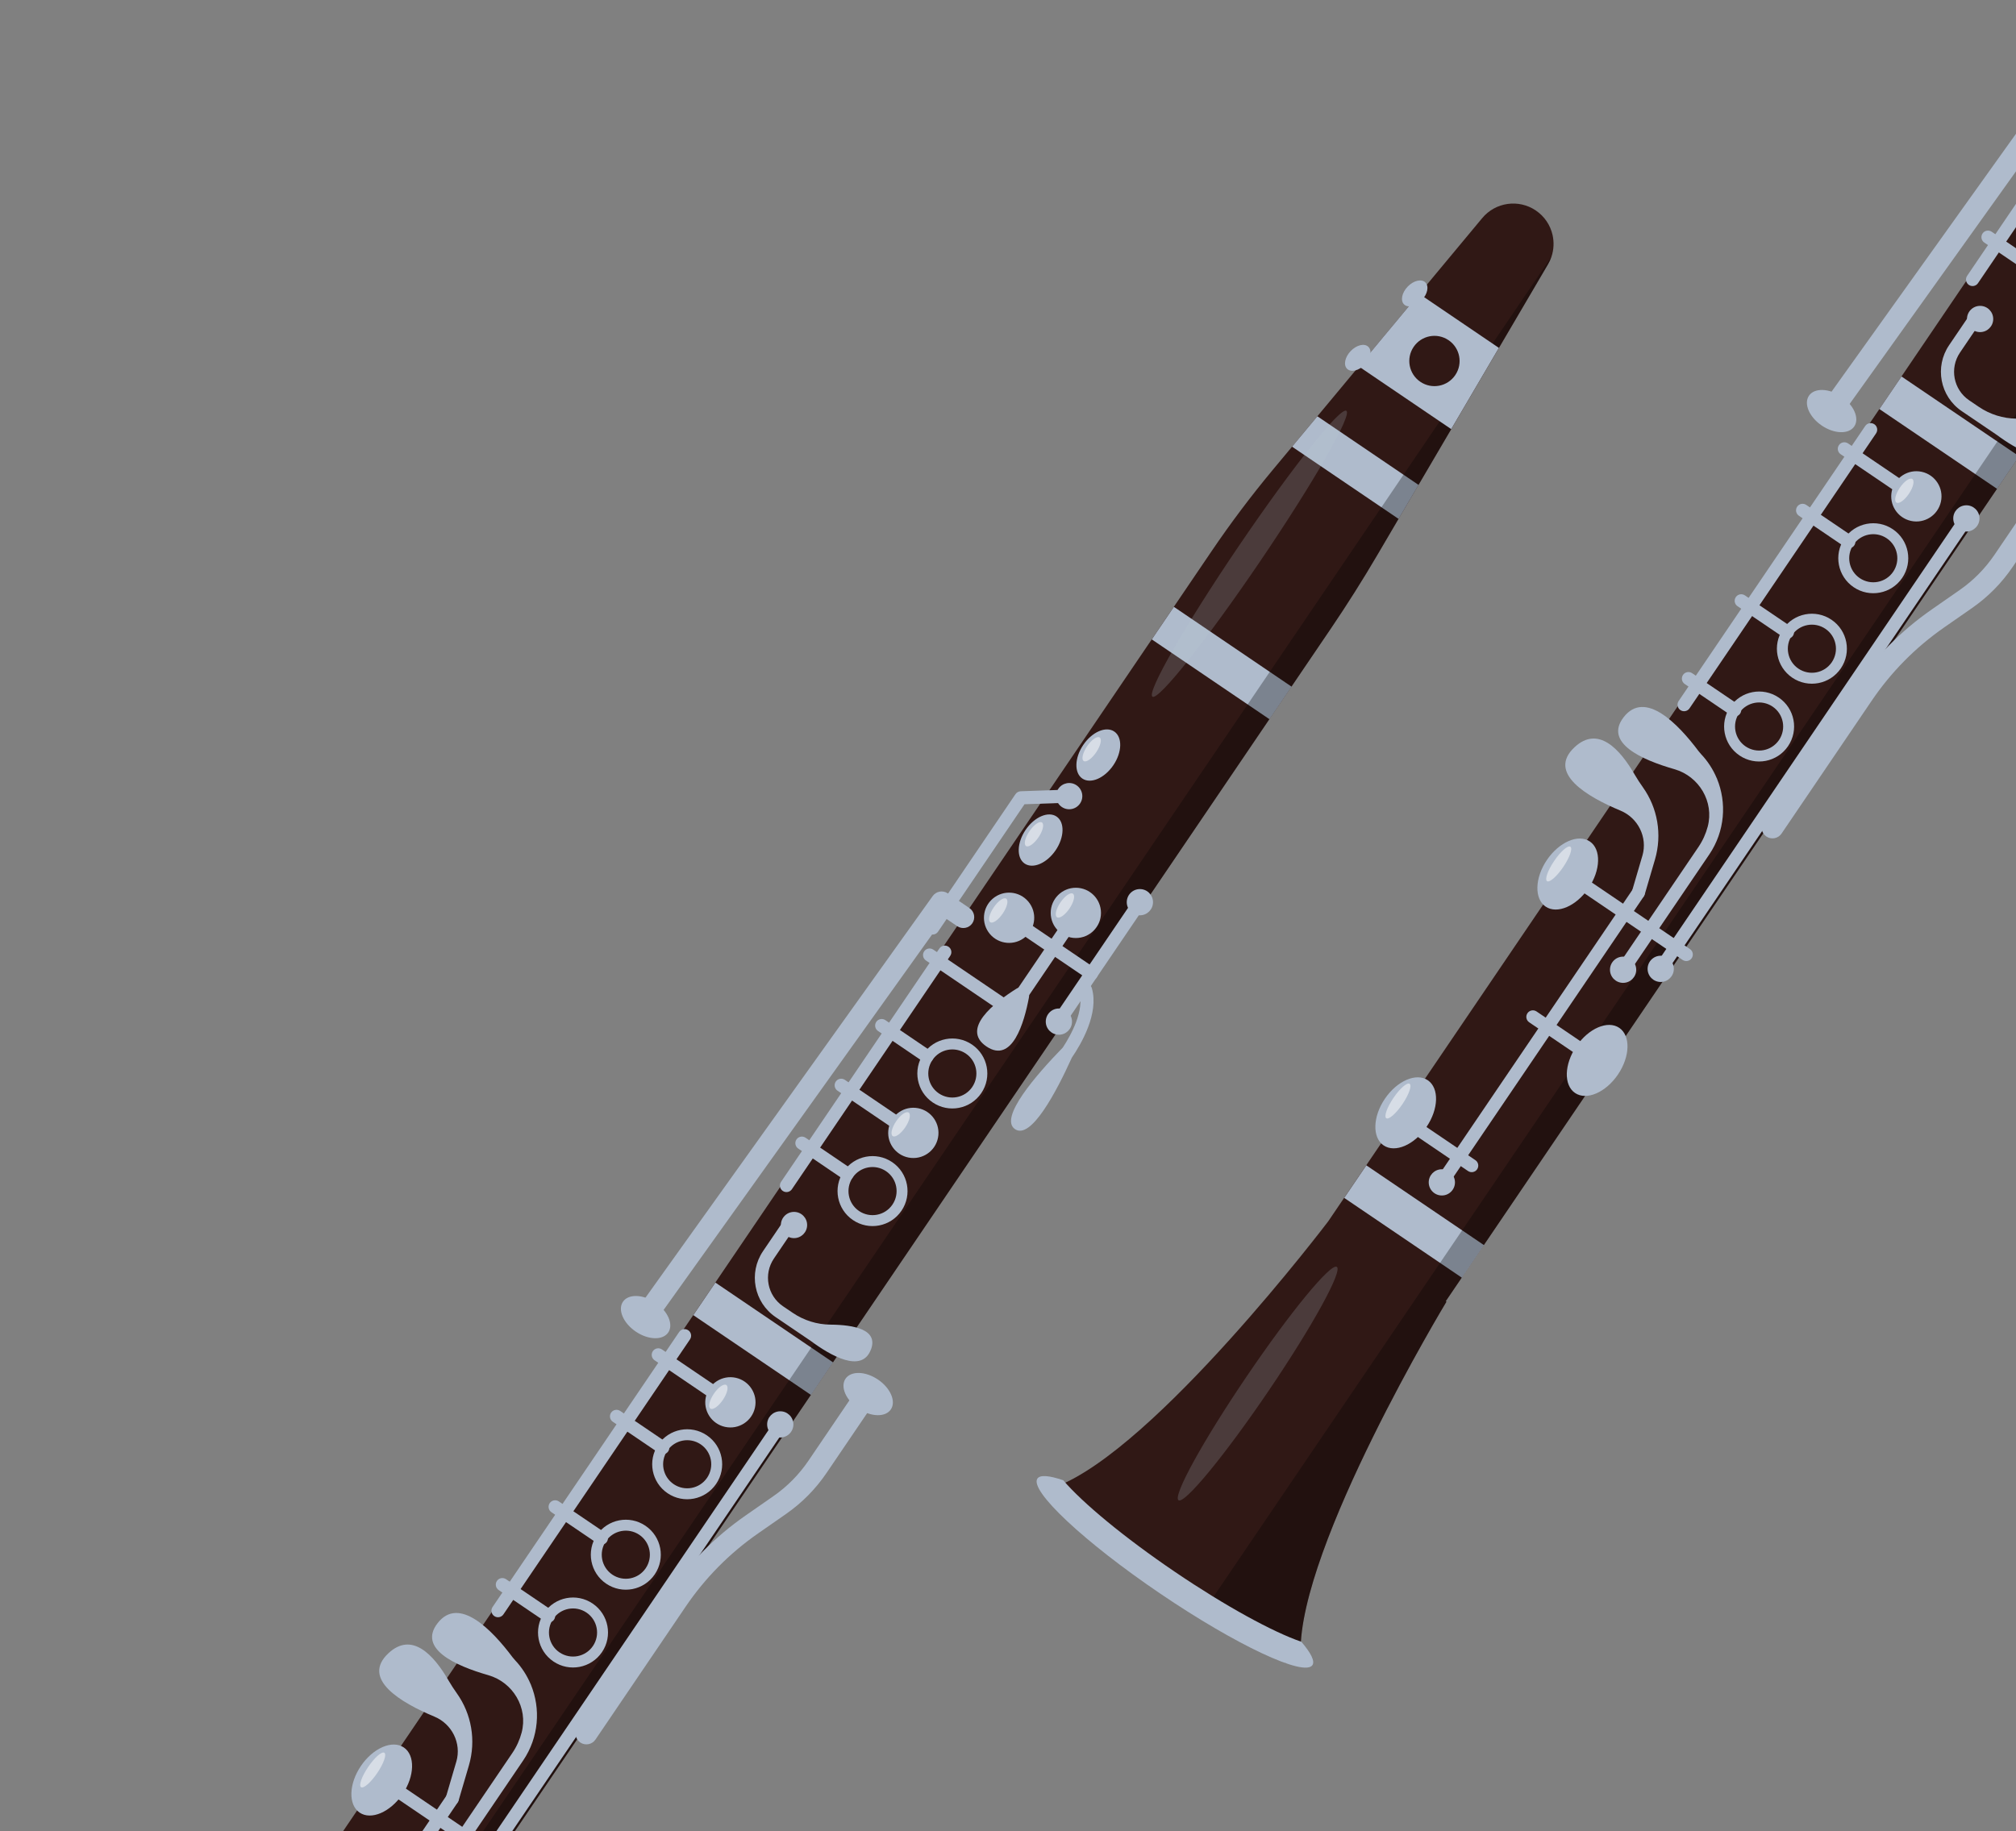 <?xml version="1.0" encoding="UTF-8"?>
<svg xmlns="http://www.w3.org/2000/svg" xmlns:xlink="http://www.w3.org/1999/xlink" viewBox="0 0 657.6 597.49">
  <rect x="0" y="0" width="657.6" height="597.49" fill="#808080" stroke="none"/>
  <defs>
    <style>
      .cls-1 {
        fill: #301815;
      }

      .cls-1, .cls-2, .cls-3, .cls-4, .cls-5, .cls-6 {
        stroke-width: 0px;
      }

      .cls-7 {
        isolation: isolate;
      }

      .cls-2 {
        opacity: .3;
      }

      .cls-3 {
        fill: #fff;
        opacity: .5;
      }

      .cls-4 {
        fill: none;
      }

      .cls-5 {
        fill: #bdccd4;
        opacity: .2;
      }

      .cls-8 {
        clip-path: url(#clippath);
      }

      .cls-9 {
        mix-blend-mode: overlay;
      }

      .cls-6 {
        fill: #afbbcc;
      }
    </style>
    <clipPath id="clippath">
      <rect class="cls-4" y="0" width="657.6" height="597.49" rx="20.47" ry="20.47"/>
    </clipPath>
  </defs>
  <g class="cls-7">
    <g id="Layer_2" data-name="Layer 2">
      <g id="Camada_1" data-name="Camada 1">
        <g class="cls-9">
          <g class="cls-8">
            <g>
              <g>
                <path class="cls-1" d="m31.87,837.68l-75.01-50.89c-2.33-1.58-1.95-5.16.68-6.16,32.52-12.31,88.8-86.55,88.8-86.55L395.25,179.76c6.18-9.11,12.81-17.93,19.85-26.39l6.36-7.64,8.25-9.92,13.52-16.25,19.7-23.69,20.55-24.71c4.33-5.21,11.9-6.28,17.5-2.48,2.87,1.95,4.74,4.83,5.45,7.99.52,2.32.42,4.78-.36,7.1-.29.84-.66,1.67-1.12,2.45l-16.01,27.28-15.56,26.51-10.67,18.18-6.52,11.09-6.89,11.74c-4.81,8.2-9.89,16.24-15.22,24.1L84.7,720.11l.23.16s-48.18,79.74-47.59,114.51c.05,2.82-3.14,4.49-5.47,2.91Z"/>
                <polygon class="cls-6" points="456.18 169.28 421.46 145.73 429.71 135.81 462.7 158.19 456.18 169.28"/>
                <rect class="cls-6" x="375.29" y="209.9" width="46.36" height="12.84" transform="translate(190.16 -186.4) rotate(34.15)"/>
                <rect class="cls-6" x="225.73" y="430.35" width="46.36" height="12.84" transform="translate(288.13 -64.42) rotate(34.15)"/>
                <path class="cls-2" d="m31.87,837.68l-24.51-16.63,1.58-4.51L506.06,83.76c-.29.84-.66,1.67-1.12,2.45l-16.01,27.28-15.56,26.51-10.67,18.18-6.52,11.09-6.89,11.74c-4.81,8.2-9.89,16.24-15.22,24.1L84.7,720.11l.23.16s-48.18,79.74-47.59,114.51c.05,2.82-3.14,4.49-5.47,2.91Z"/>
                <path class="cls-6" d="m488.93,113.5l-26-17.64-19.7,23.69,30.14,20.45,15.56-26.51Zm-25.63,11.06c-3.75-2.54-4.73-7.64-2.18-11.39,2.54-3.75,7.64-4.73,11.39-2.18,3.75,2.54,4.73,7.64,2.18,11.39-2.54,3.75-7.64,4.73-11.39,2.18Z"/>
                <ellipse class="cls-5" cx="407.56" cy="180.68" rx="56.35" ry="4.28" transform="translate(29.23 416.52) rotate(-55.85)"/>
              </g>
              <ellipse class="cls-6" cx="124.5" cy="580.77" rx="12.84" ry="8.2" transform="translate(-426 357.75) rotate(-55.85)"/>
              <ellipse class="cls-6" cx="358.27" cy="246.36" rx="9.27" ry="5.92" transform="translate(-46.74 404.53) rotate(-55.85)"/>
              <ellipse class="cls-6" cx="442.89" cy="116.74" rx="4.99" ry="3.19" transform="translate(52.33 356.01) rotate(-46.26)"/>
              <path class="cls-6" d="m463.77,97.93c-1.91,1.99-4.48,2.62-5.76,1.4-1.27-1.22-.76-3.82,1.15-5.81,1.91-1.99,4.48-2.62,5.76-1.4,1.27,1.22.76,3.82-1.15,5.81Z"/>
              <ellipse class="cls-6" cx="339.45" cy="274.1" rx="9.27" ry="5.92" transform="translate(-77.95 401.12) rotate(-55.85)"/>
              <ellipse class="cls-6" cx="283.19" cy="454.85" rx="5.71" ry="8.93" transform="translate(-252.2 433.84) rotate(-55.85)"/>
              <ellipse class="cls-6" cx="210.59" cy="429.73" rx="5.71" ry="8.93" transform="translate(-263.26 362.75) rotate(-55.85)"/>
              <circle class="cls-6" cx="238.26" cy="457.55" r="8.2" transform="translate(-259.65 592.48) rotate(-77.66)"/>
              <circle class="cls-6" cx="297.92" cy="369.61" r="8.2" transform="translate(-96.8 633.35) rotate(-84.88)"/>
              <circle class="cls-6" cx="350.93" cy="297.83" r="8.2"/>
              <circle class="cls-6" cx="329.15" cy="299.44" r="8.2" transform="translate(-115.53 283.32) rotate(-40.22)"/>
              <path class="cls-6" d="m193.32,523.16c-5.22-3.54-12.31-2.18-15.85,3.04s-2.18,12.31,3.04,15.85c5.22,3.54,12.31,2.18,15.85-3.04,3.54-5.22,2.18-12.31-3.04-15.85Zm-10.81,15.94c-3.59-2.43-4.52-7.31-2.09-10.9,2.43-3.59,7.31-4.52,10.9-2.09,3.59,2.43,4.52,7.31,2.09,10.9-2.43,3.59-7.31,4.52-10.9,2.09Z"/>
              <path class="cls-6" d="m210.54,497.78c-5.22-3.54-12.31-2.18-15.85,3.04-3.54,5.22-2.18,12.31,3.04,15.85,5.22,3.54,12.31,2.18,15.85-3.04,3.54-5.22,2.18-12.31-3.04-15.85Zm-10.81,15.94c-3.59-2.43-4.52-7.31-2.09-10.9,2.43-3.59,7.31-4.52,10.9-2.09,3.59,2.43,4.52,7.31,2.09,10.9-2.43,3.59-7.31,4.52-10.9,2.09Z"/>
              <path class="cls-6" d="m230.56,468.27c-5.22-3.54-12.31-2.18-15.85,3.04-3.54,5.22-2.18,12.31,3.04,15.85,5.22,3.54,12.31,2.18,15.85-3.04,3.54-5.22,2.18-12.31-3.04-15.85Zm-10.81,15.94c-3.59-2.43-4.52-7.31-2.09-10.9,2.43-3.59,7.31-4.52,10.9-2.09,3.59,2.43,4.52,7.31,2.09,10.9-2.43,3.59-7.31,4.52-10.9,2.09Z"/>
              <path class="cls-6" d="m291.02,379.15c-5.22-3.54-12.31-2.18-15.85,3.04-3.54,5.22-2.18,12.31,3.04,15.85,5.22,3.54,12.31,2.18,15.85-3.04,3.54-5.22,2.18-12.31-3.04-15.85Zm-10.81,15.94c-3.59-2.43-4.52-7.31-2.09-10.9,2.43-3.59,7.31-4.52,10.9-2.09,3.59,2.43,4.52,7.31,2.09,10.9-2.43,3.59-7.31,4.52-10.9,2.09Z"/>
              <path class="cls-6" d="m317.05,340.78c-5.22-3.54-12.31-2.18-15.85,3.04-3.54,5.22-2.18,12.31,3.04,15.85,5.22,3.54,12.31,2.18,15.85-3.04,3.54-5.22,2.18-12.31-3.04-15.85Zm-10.81,15.94c-3.59-2.43-4.52-7.31-2.09-10.9,2.43-3.59,7.31-4.52,10.9-2.09,3.59,2.43,4.52,7.31,2.09,10.9-2.43,3.59-7.31,4.52-10.9,2.09Z"/>
              <path class="cls-6" d="m161.96,608.76l-38.66-26.23c-.98-.66-1.23-1.99-.57-2.97.66-.98,1.99-1.23,2.97-.57l38.66,26.23c.98.66,1.23,1.99.57,2.97-.66.98-1.99,1.23-2.97.57Z"/>
              <path class="cls-6" d="m177.75,528.98l-15.09-10.23c-.98-.66-1.23-1.99-.57-2.97.66-.98,1.99-1.23,2.97-.57l15.09,10.23c.98.66,1.23,1.99.57,2.97s-1.99,1.23-2.97.57Z"/>
              <path class="cls-6" d="m194.97,503.6l-15.09-10.23c-.98-.66-1.23-1.99-.57-2.97s1.99-1.23,2.97-.57l15.09,10.23c.98.66,1.23,1.99.57,2.97-.66.98-1.99,1.23-2.97.57Z"/>
              <path class="cls-6" d="m214.99,474.09l-15.09-10.23c-.98-.66-1.23-1.99-.57-2.97.66-.98,1.99-1.23,2.97-.57l15.09,10.23c.98.66,1.23,1.99.57,2.97-.66.98-1.99,1.23-2.97.57Z"/>
              <path class="cls-6" d="m275.15,384.75l-14.78-10.03c-.98-.66-1.23-1.99-.57-2.97s1.99-1.23,2.97-.57l14.78,10.03c.98.66,1.23,1.99.57,2.97s-1.99,1.23-2.97.57Z"/>
              <path class="cls-6" d="m301.18,346.39l-14.78-10.03c-.98-.66-1.23-1.99-.57-2.97s1.99-1.23,2.97-.57l14.78,10.03c.98.66,1.23,1.99.57,2.97s-1.99,1.23-2.97.57Z"/>
              <path class="cls-6" d="m327.42,330.58l-25.4-17.23c-.98-.66-1.23-1.99-.57-2.97s1.99-1.23,2.97-.57l25.4,17.23c.98.66,1.23,1.99.57,2.97-.66.98-1.99,1.23-2.97.57Z"/>
              <path class="cls-6" d="m296.82,371.87l-23.63-16.03c-.98-.66-1.23-1.99-.57-2.97.66-.98,1.99-1.23,2.97-.57l23.63,16.03c.98.66,1.23,1.99.57,2.97-.66.98-1.99,1.23-2.97.57Z"/>
              <path class="cls-6" d="m234.2,457.82l-20.68-14.03c-.98-.66-1.23-1.99-.57-2.97s1.99-1.23,2.97-.57l20.68,14.03c.98.66,1.23,1.99.57,2.97s-1.99,1.23-2.97.57Z"/>
              <circle class="cls-6" cx="254.52" cy="464.71" r="4.28" transform="translate(-12.88 7.29) rotate(-1.6)"/>
              <circle class="cls-6" cx="371.82" cy="294.34" r="4.28"/>
              <path class="cls-6" d="m352.3,262.14c-1.33,1.96-3.99,2.47-5.94,1.14-1.96-1.33-2.47-3.99-1.14-5.94,1.33-1.96,3.99-2.47,5.94-1.14,1.96,1.33,2.47,3.99,1.14,5.94Z"/>
              <circle class="cls-6" cx="345.4" cy="333.3" r="4.28"/>
              <circle class="cls-6" cx="259" cy="399.66" r="4.28"/>
              <path class="cls-6" d="m82.23,683.09c-.98-.66-1.23-1.99-.57-2.97l64.07-94.44c.66-.98,1.99-1.23,2.97-.57.98.66,1.23,1.99.57,2.97l-64.07,94.44c-.66.98-1.99,1.23-2.97.57Z"/>
              <path class="cls-6" d="m153.62,613.44c-.98-.66-1.23-1.99-.57-2.97l99.77-147.06c.66-.98,1.99-1.23,2.97-.57.98.66,1.23,1.99.57,2.97l-99.77,147.06c-.66.98-1.99,1.23-2.97.57Z"/>
              <path class="cls-6" d="m149.62,587.33l3.32-11.31c2.42-8.24.84-16.87-3.91-23.56-.93-1.31-1.81-2.64-2.61-4.02-4.95-8.61-12.05-16.21-19.7-9.09-9.07,8.45,4.13,16.18,14.99,20.7,5.72,2.38,8.87,8.69,7.15,14.65-.01.04-.02.08-.04.12l-3.35,11.42c-.27.91.1,1.87.85,2.37.22.15.48.26.77.32,1.11.23,2.2-.51,2.52-1.6Z"/>
              <path class="cls-6" d="m173.16,549.6s.03,0,.03,0c0,0-.04-.07-.12-.2-1.2-2.83-2.89-5.47-5.07-7.77-.29-.3-.56-.62-.81-.95-6.69-8.93-17.49-20.15-24.47-11.1-6.42,8.31,5.75,13.85,16.57,16.95,8.05,2.31,13.01,10.65,10.86,18.74-.62,2.32-1.62,4.58-3.05,6.68l-26.26,38.71c-.65.96-.52,2.31.41,3.01.99.75,2.38.51,3.07-.5l26.33-38.81c5.13-7.57,5.76-16.88,2.51-24.76Z"/>
              <path class="cls-6" d="m189.28,568.49c-1.63-1.11-2.05-3.32-.95-4.95l29.38-43.31c6.87-10.13,15.46-18.82,25.51-25.81l9.08-6.32c4.5-3.13,8.34-7.02,11.42-11.56l15.41-22.71c1.11-1.63,3.32-2.05,4.95-.95,1.63,1.11,2.05,3.32.95,4.95l-15.41,22.71c-3.57,5.26-8.03,9.78-13.25,13.41l-9.08,6.32c-9.33,6.49-17.3,14.55-23.68,23.96l-29.38,43.31c-1.11,1.63-3.32,2.05-4.95.95Z"/>
              <path class="cls-6" d="m284.1,440.29c2.46-6.56-5.59-8.07-13.22-8.13-4.38-.03-8.66-1.38-12.29-3.84l-3.16-2.14c-5.13-3.48-6.46-10.45-2.99-15.58l5.94-8.76c.65-.96.52-2.31-.41-3.01-.99-.75-2.38-.51-3.07.5l-6.01,8.86c-4.8,7.08-2.96,16.72,4.12,21.52l11.41,7.74c6.45,4.79,16.7,10.73,19.66,2.84Z"/>
              <path class="cls-6" d="m209.7,430.83s-.05-.03-.07-.05c-1.6-1.15-1.97-3.37-.83-4.98l95.44-133.47c1.13-1.57,3.3-1.96,4.9-.88l7.08,4.81c1.63,1.11,2.05,3.32.95,4.95s-3.32,2.05-4.95.95l-4.2-2.85-93.41,130.64c-1.13,1.58-3.31,1.96-4.9.88Z"/>
              <path class="cls-6" d="m335.63,325.41c.48-2.58-1.92-4.21-4.14-2.81-7.05,4.45-18.18,13.06-9.73,18.8,8.45,5.73,12.34-7.79,13.87-15.99Z"/>
              <path class="cls-6" d="m349.61,345.08c3.09-4.51,8.9-14.45,6.55-22.67-.32-1.14-1.51-1.79-2.64-1.47-1.14.32-1.79,1.51-1.47,2.64,1.72,6.04-2.59,13.93-5.38,18.19-8.59,8.83-20.94,22.99-15.58,26.62,5.2,3.53,13.45-12.11,18.53-23.32Z"/>
              <path class="cls-6" d="m326.97,333.72c-.98-.66-1.23-1.99-.57-2.97l23.02-33.94c.66-.98,1.99-1.23,2.97-.57.98.66,1.23,1.99.57,2.97l-23.02,33.94c-.66.98-1.99,1.23-2.97.57Z"/>
              <path class="cls-6" d="m345.37,333.28c-.98-.66-1.23-1.99-.57-2.97l25.43-37.48c.66-.98,1.99-1.23,2.97-.57s1.23,1.99.57,2.97l-25.43,37.48c-.66.98-1.99,1.23-2.97.57Z"/>
              <path class="cls-6" d="m354.81,319.42l-26.86-18.22c-.98-.66-1.23-1.99-.57-2.97s1.99-1.23,2.97-.57l26.86,18.22c.98.66,1.23,1.99.57,2.97-.66.98-1.99,1.23-2.97.57Z"/>
              <path class="cls-6" d="m303,304.53c-.98-.66-1.23-1.99-.57-2.97l28.81-42.47c.38-.56,1.01-.91,1.7-.94l15.75-.55c1.18-.04,2.17.88,2.21,2.06.04,1.18-.88,2.17-2.06,2.21l-14.66.52-28.2,41.57c-.66.98-1.99,1.23-2.97.57Z"/>
              <path class="cls-6" d="m255.34,388.55c-.98-.66-1.23-1.99-.57-2.97l51.65-76.14c.66-.98,1.99-1.23,2.97-.57.98.66,1.23,1.99.57,2.97l-51.65,76.14c-.66.98-1.99,1.23-2.97.57Z"/>
              <path class="cls-6" d="m161.24,527.26c-.98-.66-1.23-1.99-.57-2.97l60.86-89.72c.66-.98,1.99-1.23,2.97-.57.98.66,1.23,1.99.57,2.97l-60.86,89.72c-.66.98-1.99,1.23-2.97.57Z"/>
              <ellipse class="cls-3" cx="121.56" cy="577.48" rx="6.78" ry="1.78" transform="translate(-424.57 353.88) rotate(-55.85)"/>
              <ellipse class="cls-3" cx="337.29" cy="272.2" rx="4.64" ry="1.78" transform="translate(-77.33 398.5) rotate(-55.85)"/>
              <ellipse class="cls-3" cx="356.1" cy="244.46" rx="4.64" ry="1.78" transform="translate(-46.12 401.91) rotate(-55.85)"/>
              <path class="cls-3" d="m327.09,298.03c-1.44,2.12-3.26,3.39-4.08,2.84-.81-.55-.31-2.72,1.13-4.84,1.44-2.12,3.26-3.39,4.08-2.84s.31,2.72-1.13,4.84Z"/>
              <ellipse class="cls-3" cx="347.38" cy="295.43" rx="4.64" ry="1.78" transform="translate(-92.12 417.05) rotate(-55.85)"/>
              <path class="cls-3" d="m295.27,367.81c-1.44,2.12-3.26,3.39-4.08,2.84-.81-.55-.31-2.72,1.13-4.84,1.44-2.12,3.26-3.39,4.08-2.84.81.55.31,2.72-1.13,4.84Z"/>
              <ellipse class="cls-3" cx="234.32" cy="455.74" rx="4.64" ry="1.78" transform="translate(-274.37 393.79) rotate(-55.85)"/>
            </g>
            <g>
              <g>
                <path class="cls-1" d="m418.76,542.09l-75.01-50.89c-2.33-1.58-1.95-5.16.68-6.16,32.52-12.31,88.8-86.55,88.8-86.55L782.14-115.82c6.18-9.11,12.81-17.93,19.85-26.39l6.36-7.64,8.25-9.92,13.52-16.25,19.7-23.69,20.55-24.71c4.33-5.21,11.9-6.28,17.5-2.48,2.87,1.95,4.74,4.83,5.45,7.99.52,2.32.42,4.78-.36,7.1-.29.84-.66,1.67-1.12,2.45l-16.01,27.28-15.56,26.51-10.67,18.18-6.52,11.09-6.89,11.74c-4.81,8.2-9.89,16.24-15.22,24.1L471.59,424.52l.23.16s-48.18,79.74-47.59,114.51c.05,2.82-3.14,4.49-5.47,2.91Z"/>
                <rect class="cls-6" x="612.62" y="134.76" width="46.36" height="12.84" transform="translate(188.91 -332.6) rotate(34.15)"/>
                <rect class="cls-6" x="438.04" y="392.1" width="46.36" height="12.84" transform="translate(303.28 -190.2) rotate(34.15)"/>
                <path class="cls-2" d="m418.76,542.09l-24.51-16.63,1.58-4.51L892.95-211.83c-.29.84-.66,1.67-1.12,2.45l-16.01,27.28-15.56,26.51-10.67,18.18-6.52,11.09-6.89,11.74c-4.81,8.2-9.89,16.24-15.22,24.1L471.59,424.52l.23.16s-48.18,79.74-47.59,114.51c.05,2.82-3.14,4.49-5.47,2.91Z"/>
                <path class="cls-6" d="m424.49,535.63c-9.19-3.15-24.64-11.55-41.24-22.81-16.6-11.26-30.12-22.51-36.44-29.89-4.53-1.55-7.54-1.83-8.42-.54-2.65,3.91,15.28,20.71,40.05,37.51,24.77,16.81,47.01,27.26,49.66,23.35.88-1.29-.5-3.99-3.61-7.62Z"/>
                <ellipse class="cls-5" cx="410.25" cy="451.42" rx="46" ry="4.28" transform="translate(-193.64 537.49) rotate(-55.85)"/>
              </g>
              <ellipse class="cls-6" cx="458.54" cy="363.09" rx="12.84" ry="8.2" transform="translate(-99.36 538.71) rotate(-55.85)"/>
              <ellipse class="cls-6" cx="511.39" cy="285.18" rx="12.84" ry="8.2" transform="translate(-11.7 548.28) rotate(-55.85)"/>
              <ellipse class="cls-6" cx="597.48" cy="134.14" rx="5.71" ry="8.93" transform="translate(151.04 553.27) rotate(-55.85)"/>
              <circle class="cls-6" cx="625.15" cy="161.96" r="8.2" transform="translate(333.28 738.03) rotate(-77.66)"/>
              <ellipse class="cls-6" cx="520.99" cy="345.99" rx="12.84" ry="8.2" transform="translate(-57.82 582.89) rotate(-55.85)"/>
              <path class="cls-6" d="m580.21,227.58c-5.22-3.54-12.31-2.18-15.85,3.04-3.54,5.22-2.18,12.31,3.04,15.85,5.22,3.54,12.31,2.18,15.85-3.04,3.54-5.22,2.18-12.31-3.04-15.85Zm-10.81,15.94c-3.59-2.43-4.52-7.31-2.09-10.9,2.43-3.59,7.31-4.52,10.9-2.09,3.59,2.43,4.52,7.31,2.09,10.9-2.43,3.59-7.31,4.52-10.9,2.09Z"/>
              <path class="cls-6" d="m597.43,202.2c-5.22-3.54-12.31-2.18-15.85,3.04-3.54,5.22-2.18,12.31,3.04,15.85,5.22,3.54,12.31,2.18,15.85-3.04,3.54-5.22,2.18-12.31-3.04-15.85Zm-10.81,15.94c-3.59-2.43-4.52-7.31-2.09-10.9,2.43-3.59,7.31-4.52,10.9-2.09,3.59,2.43,4.52,7.31,2.09,10.9-2.43,3.59-7.31,4.52-10.9,2.09Z"/>
              <path class="cls-6" d="m617.45,172.68c-5.22-3.54-12.31-2.18-15.85,3.04-3.54,5.22-2.18,12.31,3.04,15.85,5.22,3.54,12.31,2.18,15.85-3.04,3.54-5.22,2.18-12.31-3.04-15.85Zm-10.81,15.94c-3.59-2.43-4.52-7.31-2.09-10.9,2.43-3.59,7.31-4.52,10.9-2.09,3.59,2.43,4.52,7.31,2.09,10.9-2.43,3.59-7.31,4.52-10.9,2.09Z"/>
              <path class="cls-6" d="m548.85,313.18l-38.66-26.23c-.98-.66-1.23-1.99-.57-2.97.66-.98,1.99-1.23,2.97-.57l38.66,26.23c.98.66,1.23,1.99.57,2.97-.66.98-1.99,1.23-2.97.57Z"/>
              <path class="cls-6" d="m564.64,233.39l-15.09-10.23c-.98-.66-1.23-1.99-.57-2.97.66-.98,1.99-1.23,2.97-.57l15.09,10.23c.98.66,1.23,1.99.57,2.97-.66.98-1.99,1.23-2.97.57Z"/>
              <path class="cls-6" d="m513.9,343.76l-15.09-10.23c-.98-.66-1.23-1.99-.57-2.97.66-.98,1.99-1.23,2.97-.57l15.09,10.23c.98.66,1.23,1.99.57,2.97s-1.99,1.23-2.97.57Z"/>
              <path class="cls-6" d="m478.86,382.05l-17.73-12.03c-.98-.66-1.23-1.99-.57-2.97.66-.98,1.99-1.23,2.97-.57l17.73,12.03c.98.66,1.23,1.99.57,2.97s-1.99,1.23-2.97.57Z"/>
              <path class="cls-6" d="m581.86,208.01l-15.09-10.23c-.98-.66-1.23-1.99-.57-2.97s1.99-1.23,2.97-.57l15.09,10.23c.98.66,1.23,1.99.57,2.97-.66.98-1.99,1.23-2.97.57Z"/>
              <path class="cls-6" d="m601.88,178.5l-15.09-10.23c-.98-.66-1.23-1.99-.57-2.97.66-.98,1.99-1.23,2.97-.57l15.09,10.23c.98.66,1.23,1.99.57,2.97-.66.98-1.99,1.23-2.97.57Z"/>
              <path class="cls-6" d="m662.04,89.17l-14.78-10.03c-.98-.66-1.23-1.99-.57-2.97s1.99-1.23,2.97-.57l14.78,10.03c.98.66,1.23,1.99.57,2.97-.66.98-1.99,1.23-2.97.57Z"/>
              <path class="cls-6" d="m621.09,162.23l-20.68-14.03c-.98-.66-1.23-1.99-.57-2.97s1.99-1.23,2.97-.57l20.68,14.03c.98.66,1.23,1.99.57,2.97s-1.99,1.23-2.97.57Z"/>
              <circle class="cls-6" cx="470.32" cy="385.74" r="4.28" transform="translate(-10.59 13.29) rotate(-1.6)"/>
              <circle class="cls-6" cx="529.44" cy="316.38" r="4.28"/>
              <circle class="cls-6" cx="541.71" cy="316.09" r="4.28"/>
              <circle class="cls-6" cx="641.41" cy="169.12" r="4.28" transform="translate(-4.47 17.99) rotate(-1.6)"/>
              <circle class="cls-6" cx="645.89" cy="104.07" r="4.28"/>
              <path class="cls-6" d="m469.12,387.51c-.98-.66-1.23-1.99-.57-2.97l64.07-94.44c.66-.98,1.99-1.23,2.97-.57.98.66,1.23,1.99.57,2.97l-64.07,94.44c-.66.98-1.99,1.23-2.97.57Z"/>
              <path class="cls-6" d="m540.51,317.86c-.98-.66-1.23-1.99-.57-2.97l99.77-147.06c.66-.98,1.99-1.23,2.97-.57.98.66,1.23,1.99.57,2.97l-99.77,147.06c-.66.98-1.99,1.23-2.97.57Z"/>
              <path class="cls-6" d="m536.51,291.75l3.32-11.31c2.42-8.24.84-16.87-3.91-23.56-.93-1.31-1.81-2.64-2.61-4.02-4.95-8.61-12.05-16.21-19.7-9.09-9.07,8.45,4.13,16.18,14.99,20.7,5.72,2.38,8.87,8.69,7.15,14.65-.01.04-.02.08-.04.12l-3.35,11.42c-.27.91.1,1.87.85,2.37.22.15.48.26.77.32,1.11.23,2.2-.51,2.52-1.6Z"/>
              <path class="cls-6" d="m560.05,254.02s.03,0,.03,0c0,0-.04-.07-.12-.2-1.2-2.83-2.89-5.47-5.07-7.77-.29-.3-.56-.62-.81-.95-6.69-8.93-17.49-20.15-24.47-11.1-6.42,8.31,5.75,13.85,16.57,16.95,8.05,2.31,13.01,10.65,10.86,18.74-.62,2.32-1.62,4.58-3.05,6.68l-26.26,38.71c-.65.96-.52,2.31.41,3.01.99.75,2.38.51,3.07-.5l26.33-38.81c5.13-7.57,5.76-16.88,2.51-24.76Z"/>
              <path class="cls-6" d="m576.17,272.91c-1.63-1.11-2.05-3.32-.95-4.95l29.38-43.31c6.87-10.13,15.46-18.82,25.51-25.81l9.08-6.32c4.5-3.13,8.34-7.02,11.42-11.56l15.41-22.71c1.11-1.63,3.32-2.05,4.95-.95,1.63,1.11,2.05,3.32.95,4.95l-15.41,22.71c-3.57,5.26-8.03,9.78-13.25,13.41l-9.08,6.32c-9.33,6.49-17.3,14.55-23.68,23.96l-29.38,43.31c-1.11,1.63-3.32,2.05-4.95.95Z"/>
              <path class="cls-6" d="m670.99,144.71c2.46-6.56-5.59-8.07-13.22-8.13-4.38-.03-8.66-1.38-12.29-3.84l-3.16-2.14c-5.13-3.48-6.46-10.45-2.99-15.58l5.94-8.76c.65-.96.52-2.31-.41-3.01-.99-.75-2.38-.51-3.07.5l-6.01,8.86c-4.8,7.08-2.96,16.72,4.12,21.52l11.41,7.74c6.45,4.79,16.7,10.73,19.66,2.84Z"/>
              <path class="cls-6" d="m596.59,135.25s-.05-.03-.07-.05c-1.6-1.15-1.97-3.37-.83-4.98L691.12-3.25c1.13-1.57,3.3-1.96,4.9-.88l7.08,4.81c1.63,1.11,2.05,3.32.95,4.95s-3.32,2.05-4.95.95l-4.2-2.85-93.41,130.64c-1.13,1.58-3.31,1.96-4.9.88Z"/>
              <path class="cls-6" d="m642.23,92.96c-.98-.66-1.23-1.99-.57-2.97l51.65-76.14c.66-.98,1.99-1.23,2.97-.57.98.66,1.23,1.99.57,2.97l-51.65,76.14c-.66.98-1.99,1.23-2.97.57Z"/>
              <path class="cls-6" d="m548.13,231.67c-.98-.66-1.23-1.99-.57-2.97l60.86-89.72c.66-.98,1.99-1.23,2.97-.57s1.23,1.99.57,2.97l-60.86,89.72c-.66.98-1.99,1.23-2.97.57Z"/>
              <path class="cls-3" d="m457.47,360.21c-2.1,3.1-4.46,5.16-5.28,4.61-.81-.55.23-3.51,2.33-6.61,2.1-3.1,4.46-5.16,5.28-4.61.81.55-.23,3.51-2.33,6.61Z"/>
              <ellipse class="cls-3" cx="508.45" cy="281.89" rx="6.78" ry="1.78" transform="translate(-10.27 544.4) rotate(-55.85)"/>
              <ellipse class="cls-3" cx="621.21" cy="160.15" rx="4.64" ry="1.78" transform="translate(139.92 584.31) rotate(-55.85)"/>
            </g>
          </g>
        </g>
      </g>
    </g>
  </g>
</svg>